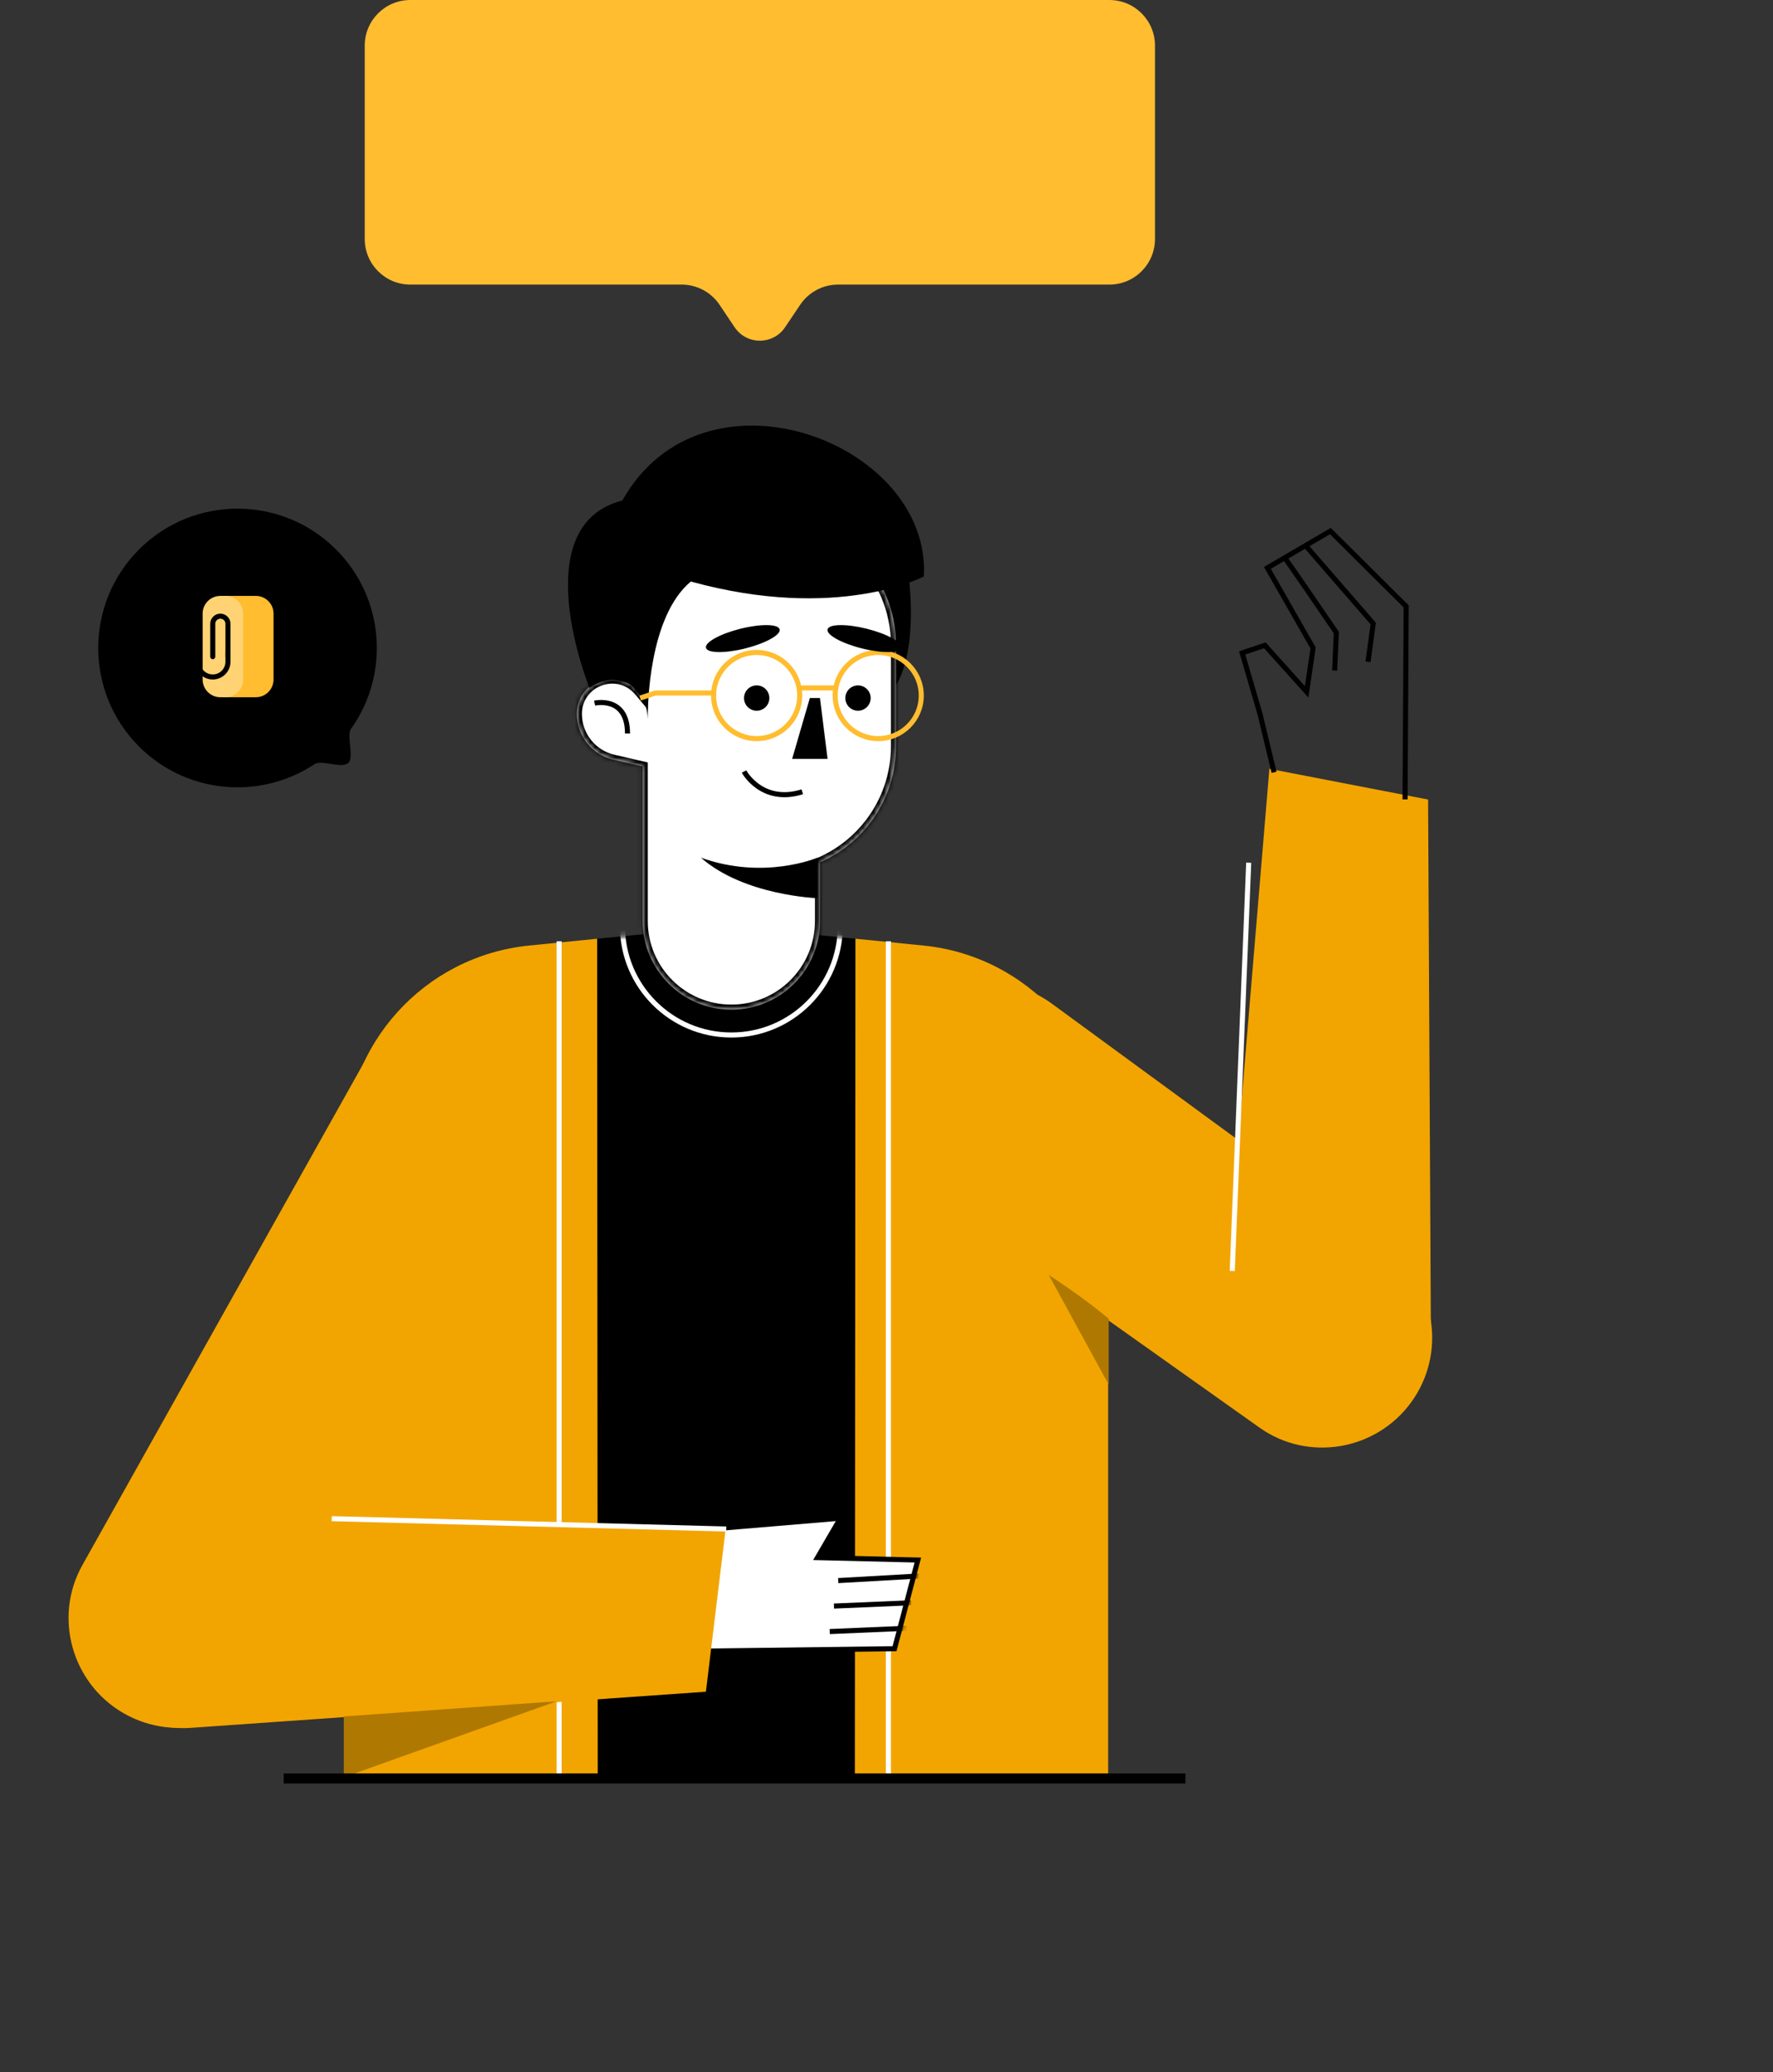 <svg width="350" height="409" viewBox="0 0 350 409" fill="none" xmlns="http://www.w3.org/2000/svg">
<rect x="0" y="0" width="350" height="409" fill="#333333" stroke="none"/>
<path d="M72 9C72 4.029 76.029 0 81 0H219C223.971 0 228 4.029 228 9V47.17C228 52.141 223.971 56.17 219 56.17H165.432C162.434 56.17 159.634 57.663 157.962 60.151L154.98 64.588C152.603 68.126 147.397 68.126 145.02 64.588L142.038 60.151C140.366 57.663 137.566 56.17 134.568 56.17H81C76.029 56.17 72 52.141 72 47.17V9Z" fill="#FFBD2F"/>
<path d="M66.336 108.446C75.992 118.101 76.966 133.151 69.259 143.895C68.394 145.101 69.895 149.435 68.811 150.519C67.479 151.85 63.57 149.835 62.058 150.837C51.381 157.911 36.853 156.744 27.445 147.337C16.706 136.597 16.706 119.185 27.445 108.446C38.185 97.706 55.597 97.706 66.336 108.446Z" fill="black"/>
<path d="M44 137.61L44 117.61L50.5 117.61C52.433 117.61 54 119.177 54 121.11L54 134.11C54 136.043 52.433 137.61 50.5 137.61L44 137.61Z" fill="#FFBD2F"/>
<path d="M44.5 117.61C46.433 117.61 48 119.177 48 121.11L48 134.11C48 136.043 46.433 137.61 44.5 137.61L43.5 137.61C41.567 137.61 40 136.043 40 134.11L40 121.11C40 119.177 41.567 117.61 43.5 117.61L44.5 117.61Z" fill="#FFD374"/>
<path d="M44.5 129.61C44.5 129.886 44.724 130.11 45 130.11C45.276 130.11 45.5 129.886 45.5 129.61L44.5 129.61ZM41.5 129.61C41.5 129.886 41.724 130.11 42 130.11C42.276 130.11 42.5 129.886 42.5 129.61L41.5 129.61ZM44.5 123.11L44.5 129.61L45.5 129.61L45.5 123.11L44.5 123.11ZM42.5 129.61L42.5 123.11L41.5 123.11L41.5 129.61L42.5 129.61ZM43.5 122.11C44.052 122.11 44.5 122.558 44.5 123.11L45.5 123.11C45.5 122.006 44.605 121.11 43.5 121.11L43.5 122.11ZM43.5 121.11C42.395 121.11 41.5 122.006 41.5 123.11L42.5 123.11C42.5 122.558 42.948 122.11 43.5 122.11L43.5 121.11Z" fill="black"/>
<path d="M39 123.61L39 130.61C39 132.267 40.343 133.61 42 133.61V133.61C43.657 133.61 45 132.267 45 130.61L45 128.61" stroke="black" stroke-linecap="round"/>
<path d="M117.874 185.273L143.374 182.773L168.874 185.273V351.273H117.874V185.273Z" fill="black"/>
<mask id="mask0_452_151" style="mask-type:alpha" maskUnits="userSpaceOnUse" x="117" y="182" width="52" height="170">
<path d="M117.874 185.273L143.374 182.773L168.874 185.273V351.273H117.874V185.273Z" fill="white"/>
</mask>
<g mask="url(#mask0_452_151)">
<circle cx="144.374" cy="182.773" r="21.5" stroke="white"/>
</g>
<path d="M117.874 185.273L104.455 186.618C83.755 188.693 67.995 206.113 67.995 226.916V350.773H117.995L117.874 185.273Z" fill="#F2A500"/>
<path d="M168.874 185.273L182.294 186.618C202.993 188.693 218.754 206.113 218.754 226.916V350.773H168.754L168.874 185.273Z" fill="#F2A500"/>
<path d="M104.165 243.19C111.757 230.04 103.695 213.377 88.672 211.169L72.374 208.773L16.251 308.918C10.499 319.183 14.184 332.233 24.374 338.117V338.117C34.658 344.054 47.926 340.599 53.863 330.316L104.165 243.19Z" fill="#F2A500"/>
<path d="M176.874 135.273C181.374 127.773 179.374 113.773 179.374 113.773L178.874 111.773L168.374 115.273C168.374 115.273 172.374 146.273 176.874 135.273Z" fill="black"/>
<mask id="path-14-inside-1_452_151" fill="white">
<path fill-rule="evenodd" clip-rule="evenodd" d="M151.874 102.273C138.067 102.273 126.874 113.466 126.874 127.273V137.273L126.162 136.424C121.987 131.447 113.874 134.398 113.874 140.894C113.874 145.214 116.856 148.961 121.065 149.933L126.874 151.273L126.874 181.773C126.874 191.438 134.709 199.273 144.374 199.273C154.039 199.273 161.874 191.438 161.874 181.773V170.193C170.704 166.335 176.874 157.525 176.874 147.273V127.273C176.874 113.466 165.682 102.273 151.874 102.273Z"/>
</mask>
<path fill-rule="evenodd" clip-rule="evenodd" d="M151.874 102.273C138.067 102.273 126.874 113.466 126.874 127.273V137.273L126.162 136.424C121.987 131.447 113.874 134.398 113.874 140.894C113.874 145.214 116.856 148.961 121.065 149.933L126.874 151.273L126.874 181.773C126.874 191.438 134.709 199.273 144.374 199.273C154.039 199.273 161.874 191.438 161.874 181.773V170.193C170.704 166.335 176.874 157.525 176.874 147.273V127.273C176.874 113.466 165.682 102.273 151.874 102.273Z" fill="white"/>
<path d="M126.874 137.273L126.108 137.916L127.874 140.022V137.273H126.874ZM126.162 136.424L125.396 137.066L126.162 136.424ZM121.065 149.933L121.289 148.958H121.289L121.065 149.933ZM126.874 151.273H127.874V150.478L127.099 150.299L126.874 151.273ZM126.874 181.773H125.874H126.874ZM161.874 170.193L161.474 169.277L160.874 169.539V170.193H161.874ZM127.874 127.273C127.874 114.019 138.62 103.273 151.874 103.273V101.273C137.515 101.273 125.874 112.914 125.874 127.273H127.874ZM127.874 137.273V127.273H125.874V137.273H127.874ZM125.396 137.066L126.108 137.916L127.641 136.631L126.928 135.781L125.396 137.066ZM114.874 140.894C114.874 135.332 121.821 132.805 125.396 137.066L126.928 135.781C122.154 130.089 112.874 133.465 112.874 140.894H114.874ZM121.289 148.958C117.534 148.092 114.874 144.748 114.874 140.894H112.874C112.874 145.679 116.177 149.831 120.84 150.907L121.289 148.958ZM127.099 150.299L121.289 148.958L120.84 150.907L126.65 152.248L127.099 150.299ZM127.874 181.773L127.874 151.273H125.874L125.874 181.773H127.874ZM144.374 198.273C135.262 198.273 127.874 190.886 127.874 181.773H125.874C125.874 191.991 134.157 200.273 144.374 200.273V198.273ZM160.874 181.773C160.874 190.886 153.487 198.273 144.374 198.273V200.273C154.592 200.273 162.874 191.991 162.874 181.773H160.874ZM160.874 170.193V181.773H162.874V170.193H160.874ZM175.874 147.273C175.874 157.113 169.952 165.572 161.474 169.277L162.275 171.11C171.455 167.098 177.874 157.937 177.874 147.273H175.874ZM175.874 127.273V147.273H177.874V127.273H175.874ZM151.874 103.273C165.129 103.273 175.874 114.019 175.874 127.273H177.874C177.874 112.914 166.234 101.273 151.874 101.273V103.273Z" fill="black" mask="url(#path-14-inside-1_452_151)"/>
<path d="M138.367 169.273C150.867 173.773 161.366 169.273 161.366 169.273V177.273C161.366 177.273 146.867 176.773 138.367 169.273Z" fill="black"/>
<path d="M123.874 144.773C123.874 137.273 117.374 138.773 117.374 138.773" stroke="black"/>
<path d="M146.874 152.273C146.874 152.273 150.374 158.773 158.374 156.273" stroke="black"/>
<circle cx="149.374" cy="137.773" r="2.5" fill="black"/>
<circle cx="149.366" cy="137.273" r="8.5" stroke="#FFBD2F"/>
<line x1="165.366" y1="135.773" x2="157.366" y2="135.773" stroke="#FFBD2F"/>
<circle cx="173.366" cy="137.273" r="8.5" stroke="#FFBD2F"/>
<circle cx="169.374" cy="137.773" r="2.5" fill="black"/>
<ellipse cx="146.636" cy="126.036" rx="7.5" ry="2" transform="rotate(-14.067 146.636 126.036)" fill="black"/>
<ellipse rx="7.5" ry="2" transform="matrix(-0.97 -0.243 -0.243 0.97 170.636 126.036)" fill="black"/>
<path d="M159.866 137.773H161.866L163.366 149.773L156.374 149.773L159.866 137.773Z" fill="black"/>
<path d="M127.87 141.972C127.843 141.123 127.649 138.683 126.367 137.273C124.795 135.546 124.867 134.773 121.867 134.273C118.867 133.773 116.367 135.773 116.367 135.773C116.367 135.773 103.366 103.773 122.866 98.773C138.866 70.273 183.866 87.273 182.374 113.773C182.374 113.773 165.374 122.773 136.374 114.773C128.025 121.731 127.852 139.446 127.87 141.972C127.876 142.163 127.874 142.273 127.874 142.273C127.874 142.273 127.872 142.169 127.87 141.972Z" fill="black"/>
<path d="M141.366 136.773L129.366 136.773L126.366 137.773" stroke="#FFBD2F"/>
<path d="M281.914 157.8L250.584 151.742L241.404 261.233C240.42 272.974 249.481 283.14 261.257 283.506V283.506C272.902 283.869 282.522 274.494 282.461 262.844L281.914 157.8Z" fill="#F2A500"/>
<path d="M251.507 152.428L248.713 140.841L245.212 128.866L249.682 127.359L257.938 136.541L259.214 127.888L250.192 112.081L262.62 104.814L277.588 119.679L277.367 157.773" stroke="black"/>
<path d="M257.45 107.357L271.081 123.064L270.052 130.626M253.437 109.885C253.746 110.139 260.472 119.967 263.797 124.849L263.471 132.342" stroke="black"/>
<path d="M207.645 198.092C195.724 189.367 178.758 194.987 174.403 209.104L169.344 225.503L248.653 281.776C258.237 288.576 271.597 286.296 278.537 276.813V276.813C285.549 267.231 283.56 253.651 273.978 246.638L207.645 198.092Z" fill="#F2A500"/>
<path d="M207.044 251.655C207.044 251.655 213.79 255.978 218.867 260.273L218.867 273.273L207.044 251.655Z" fill="#AF7800"/>
<path d="M175.374 185.773L175.374 351.273" stroke="white"/>
<path d="M110.374 185.773L110.374 351.273" stroke="white"/>
<path d="M246.5 170.273L243.253 250.846" stroke="white"/>
<path d="M176.587 325.395L139.411 325.867L140.84 301.735L165.905 299.633L161.797 306.688L161.372 307.419L162.217 307.439L181.188 307.898L176.587 325.395Z" fill="white" stroke="black"/>
<path d="M139.35 333.885L143.29 301.418L36.672 298.964C24.59 298.686 14.755 308.611 15.141 320.689V320.689C15.523 332.626 25.747 341.856 37.661 341.02L139.35 333.885Z" fill="#F2A500"/>
<path d="M109.867 335.773L67.867 338.773L67.867 350.773L109.867 335.773Z" fill="#AF7800"/>
<path d="M143.367 301.773L65.479 299.73" stroke="white"/>
<mask id="mask1_452_151" style="mask-type:alpha" maskUnits="userSpaceOnUse" x="139" y="299" width="43" height="28">
<path d="M141.415 301.196L166.821 299.055L162.23 306.94L181.832 307.413L176.973 325.89L139.929 326.296L141.415 301.196Z" fill="white"/>
</mask>
<g mask="url(#mask1_452_151)">
<path d="M165.468 311.952L181.528 311.041" stroke="black"/>
<line x1="164.632" y1="316.982" x2="179.85" y2="316.33" stroke="black"/>
<line x1="163.796" y1="322.013" x2="179.014" y2="321.36" stroke="black"/>
</g>
<line x1="56" y1="351" x2="234" y2="351" stroke="black" stroke-width="2"/>
</svg>
